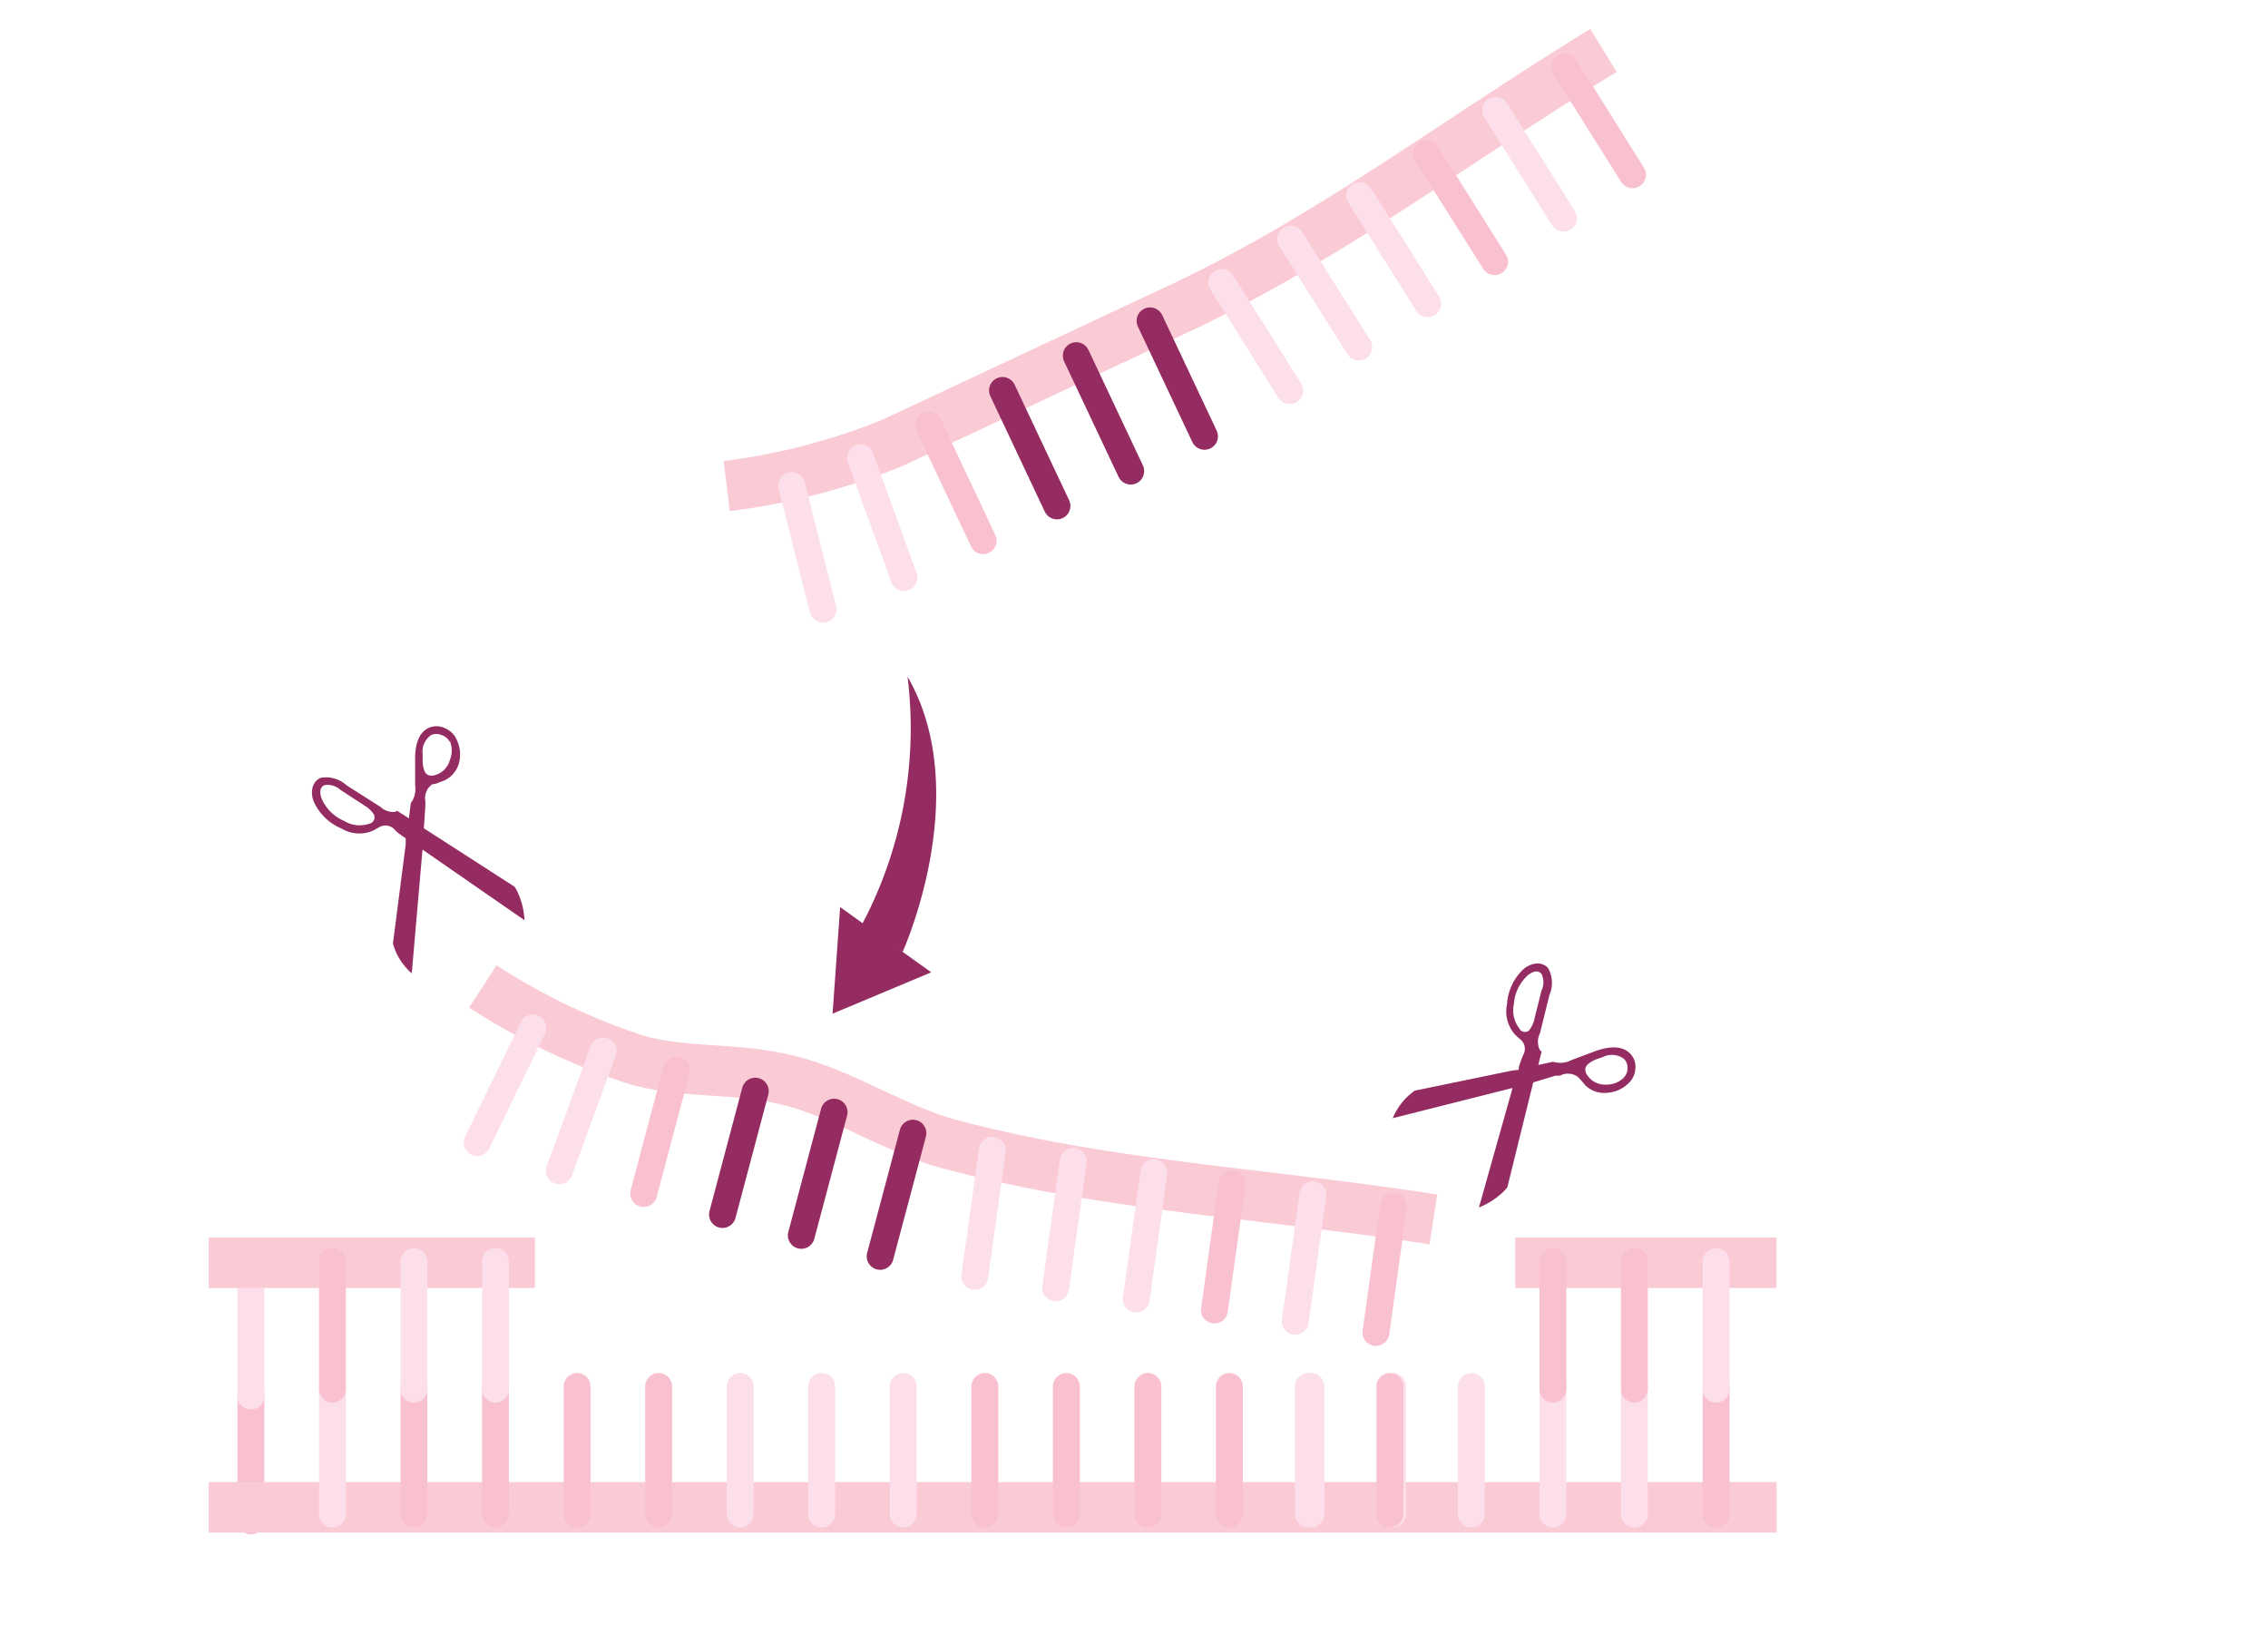 <svg id="Background" xmlns="http://www.w3.org/2000/svg" viewBox="0 0 134.95 97.2"><defs><style>.cls-1{fill:#fff;}.cls-2,.cls-3,.cls-5{fill:#e5ddd5;stroke-linecap:round;stroke-linejoin:round;stroke-width:1.6px;}.cls-2{stroke:#f9c1cf;}.cls-3{stroke:#fcdfeb;}.cls-4{fill:none;stroke:#facad5;stroke-miterlimit:3.86;stroke-width:3px;}.cls-5{stroke:#942c61;}.cls-6{fill:#942c61;}</style></defs><title>tech2017_2</title><rect id="top" class="cls-1" y="-49.77" width="510.24" height="518.6"/><line class="cls-2" x1="14.93" y1="90.49" x2="14.93" y2="82.9"/><line class="cls-3" x1="14.93" y1="83.06" x2="14.93" y2="75.47"/><path class="cls-4" d="M90.16,75.13H105.7"/><path class="cls-4" d="M28.73,58.69a39,39,0,0,0,9.2,4.39c3.21,0.85,5.92.37,9.31,1.28,3.07,0.82,6.16,2.89,9.33,3.73,9.3,2.47,18.14,2.83,28.72,4.46"/><path class="cls-4" d="M12.42,75.13H31.83"/><line class="cls-4" x1="105.71" y1="89.68" x2="12.42" y2="89.68"/><line class="cls-2" x1="39.19" y1="90.08" x2="39.19" y2="82.49"/><line class="cls-3" x1="33.28" y1="69.66" x2="35.89" y2="62.53"/><line class="cls-3" x1="44.04" y1="82.49" x2="44.04" y2="90.08"/><line class="cls-2" x1="40.25" y1="63.67" x2="38.3" y2="71.01"/><line class="cls-3" x1="48.89" y1="90.08" x2="48.89" y2="82.49"/><line class="cls-5" x1="42.99" y1="72.26" x2="44.94" y2="64.92"/><line class="cls-3" x1="53.74" y1="90.08" x2="53.74" y2="82.49"/><line class="cls-5" x1="47.68" y1="73.5" x2="49.63" y2="66.17"/><line class="cls-2" x1="58.6" y1="90.08" x2="58.6" y2="82.49"/><line class="cls-5" x1="52.37" y1="74.75" x2="54.32" y2="67.42"/><line class="cls-2" x1="63.45" y1="90.08" x2="63.45" y2="82.49"/><line class="cls-3" x1="58" y1="75.94" x2="59.05" y2="68.43"/><line class="cls-2" x1="68.3" y1="90.08" x2="68.3" y2="82.49"/><line class="cls-3" x1="62.81" y1="76.62" x2="63.86" y2="69.1"/><line class="cls-2" x1="73.15" y1="90.08" x2="73.15" y2="82.49"/><line class="cls-3" x1="67.61" y1="77.29" x2="68.66" y2="69.77"/><line class="cls-3" x1="78" y1="90.08" x2="78" y2="82.49"/><line class="cls-3" x1="82.86" y1="82.49" x2="82.86" y2="90.08"/><line class="cls-3" x1="19.78" y1="90.08" x2="19.78" y2="82.49"/><line class="cls-2" x1="19.78" y1="82.65" x2="19.78" y2="75.06"/><line class="cls-2" x1="24.63" y1="90.08" x2="24.63" y2="82.49"/><line class="cls-3" x1="24.63" y1="82.65" x2="24.63" y2="75.06"/><line class="cls-2" x1="29.48" y1="90.08" x2="29.48" y2="82.49"/><line class="cls-3" x1="29.48" y1="82.65" x2="29.48" y2="75.06"/><line class="cls-2" x1="34.34" y1="90.08" x2="34.34" y2="82.49"/><line class="cls-3" x1="28.39" y1="67.98" x2="31.71" y2="61.16"/><line class="cls-3" x1="77.85" y1="90.08" x2="77.85" y2="82.49"/><line class="cls-2" x1="72.26" y1="77.94" x2="73.31" y2="70.42"/><line class="cls-2" x1="82.7" y1="90.08" x2="82.7" y2="82.49"/><line class="cls-3" x1="77.07" y1="78.61" x2="78.12" y2="71.09"/><line class="cls-3" x1="87.55" y1="90.08" x2="87.55" y2="82.49"/><line class="cls-2" x1="81.87" y1="79.28" x2="82.92" y2="71.76"/><line class="cls-3" x1="92.4" y1="90.08" x2="92.4" y2="82.49"/><line class="cls-2" x1="92.4" y1="82.65" x2="92.4" y2="75.06"/><line class="cls-3" x1="97.25" y1="90.08" x2="97.25" y2="82.49"/><line class="cls-2" x1="97.25" y1="82.65" x2="97.25" y2="75.06"/><line class="cls-2" x1="102.11" y1="90.08" x2="102.11" y2="82.49"/><line class="cls-3" x1="102.11" y1="82.65" x2="102.11" y2="75.06"/><path class="cls-6" d="M25.52,43.3q-0.86.4-.82,2l0,1.42a1.43,1.43,0,0,1-.26,1.07l-0.11.9-0.7-.45-0.11.06A1.1,1.1,0,0,1,22.63,48l-2-1.27a1.82,1.82,0,0,0-1.56-.45,0.86,0.86,0,0,0-.48.61,1.38,1.38,0,0,0,.13.91,3.12,3.12,0,0,0,1.59,1.49,2.07,2.07,0,0,0,1.89.13l0.27-.15,0.14-.08,0,0a0.73,0.73,0,0,1,.88.18l0.1,0.1a3.9,3.9,0,0,0,.44.33l0.11,0.08,0,0.36-0.76,5.9a3.62,3.62,0,0,0,1.12,1.77l0.64-7.36,6.07,4.2a4.46,4.46,0,0,0-.42-1.69,2.26,2.26,0,0,0-.17-0.3l-5.4-3.48,0.09-1.33c0-.09,0-0.18,0-0.28a1,1,0,0,1,.4-1L26,46.61l0.13-.06,0.32-.12a1.59,1.59,0,0,0,.85-1A2,2,0,0,0,27.17,44a1.31,1.31,0,0,0-.71-0.68A1.13,1.13,0,0,0,25.52,43.3ZM22,49a1.77,1.77,0,0,1-1.53-.16,2.56,2.56,0,0,1-1.27-1.19,1.13,1.13,0,0,1-.14-0.6,0.41,0.41,0,0,1,.26-0.34,1.13,1.13,0,0,1,.93.28l1.41,0.92a1.71,1.71,0,0,1,.58.54A0.38,0.38,0,0,1,22,49Zm4.77-4.9a1.46,1.46,0,0,1,0,1.11,1.28,1.28,0,0,1-.66.82c-0.42.2-.71,0.15-0.85-0.15a1.67,1.67,0,0,1-.11-0.69V44.88a1.19,1.19,0,0,1,.51-1.15,0.75,0.75,0,0,1,.6,0A0.81,0.81,0,0,1,26.76,44.14Z"/><path class="cls-6" d="M97,62.69q-0.66-.68-2.16-0.12l-1.33.5a1.44,1.44,0,0,1-1.1.1l-0.88.19,0.2-.8-0.1-.08a1.09,1.09,0,0,1,0-1l0.56-2.27a1.81,1.81,0,0,0-.08-1.62,0.84,0.84,0,0,0-.73-0.26,1.37,1.37,0,0,0-.82.42,3.12,3.12,0,0,0-.89,2,2.07,2.07,0,0,0,.49,1.82l0.23,0.21,0.12,0.1,0,0a0.72,0.72,0,0,1,.12.89L90.54,63a3.79,3.79,0,0,0-.17.52l0,0.13L90,63.69l-5.82,1.2a4.15,4.15,0,0,0-.47.39,3.87,3.87,0,0,0-.84,1.25L90,64.73l-2,7.11a4.56,4.56,0,0,0,1.46-.94,2.65,2.65,0,0,0,.23-0.26l1.54-6.24L92.55,64,92.82,64a1,1,0,0,1,1.05.06L94,64.19l0.1,0.11,0.22,0.26a1.58,1.58,0,0,0,1.25.46,2,2,0,0,0,1.33-.57,1.3,1.3,0,0,0,.41-0.89A1.12,1.12,0,0,0,97,62.69Zm-6.57-1.47a1.75,1.75,0,0,1-.35-1.49,2.54,2.54,0,0,1,.71-1.59,1.12,1.12,0,0,1,.52-0.33,0.41,0.41,0,0,1,.41.13,1.13,1.13,0,0,1,0,1l-0.41,1.64a1.72,1.72,0,0,1-.32.72A0.37,0.37,0,0,1,90.42,61.22Zm6.18,2.91a1.47,1.47,0,0,1-1,.4,1.28,1.28,0,0,1-1-.36q-0.49-.5-0.13-0.85A1.68,1.68,0,0,1,95.06,63l0.32-.11a1.19,1.19,0,0,1,1.25.11,0.74,0.74,0,0,1,.21.56A0.8,0.8,0,0,1,96.6,64.13Z"/><path class="cls-4" d="M43.24,28.92a39.07,39.07,0,0,0,9.86-2.57l17.48-8.19C79.29,14,86.27,8.62,95.41,3"/><line class="cls-3" x1="53.79" y1="34.37" x2="51.2" y2="27.24"/><line class="cls-2" x1="55.26" y1="25.3" x2="58.5" y2="32.17"/><line class="cls-5" x1="62.89" y1="30.1" x2="59.65" y2="23.23"/><line class="cls-5" x1="67.28" y1="28.03" x2="64.04" y2="21.16"/><line class="cls-5" x1="71.67" y1="25.96" x2="68.43" y2="19.09"/><line class="cls-3" x1="76.74" y1="23.24" x2="72.7" y2="16.81"/><line class="cls-3" x1="80.85" y1="20.65" x2="76.8" y2="14.23"/><line class="cls-3" x1="84.95" y1="18.07" x2="80.91" y2="11.64"/><line class="cls-3" x1="48.97" y1="36.25" x2="47.11" y2="28.89"/><line class="cls-2" x1="88.93" y1="15.57" x2="84.88" y2="9.14"/><line class="cls-3" x1="93.03" y1="12.98" x2="88.99" y2="6.56"/><line class="cls-2" x1="97.14" y1="10.4" x2="93.1" y2="3.97"/><polygon class="cls-6" points="49.99 53.97 49.54 60.31 55.41 57.85 49.99 53.97"/><path class="cls-6" d="M54,40.26c4,6.92-.29,16.37-0.29,16.37l-2.63-1.24A24.94,24.94,0,0,0,54,40.26Z"/></svg>